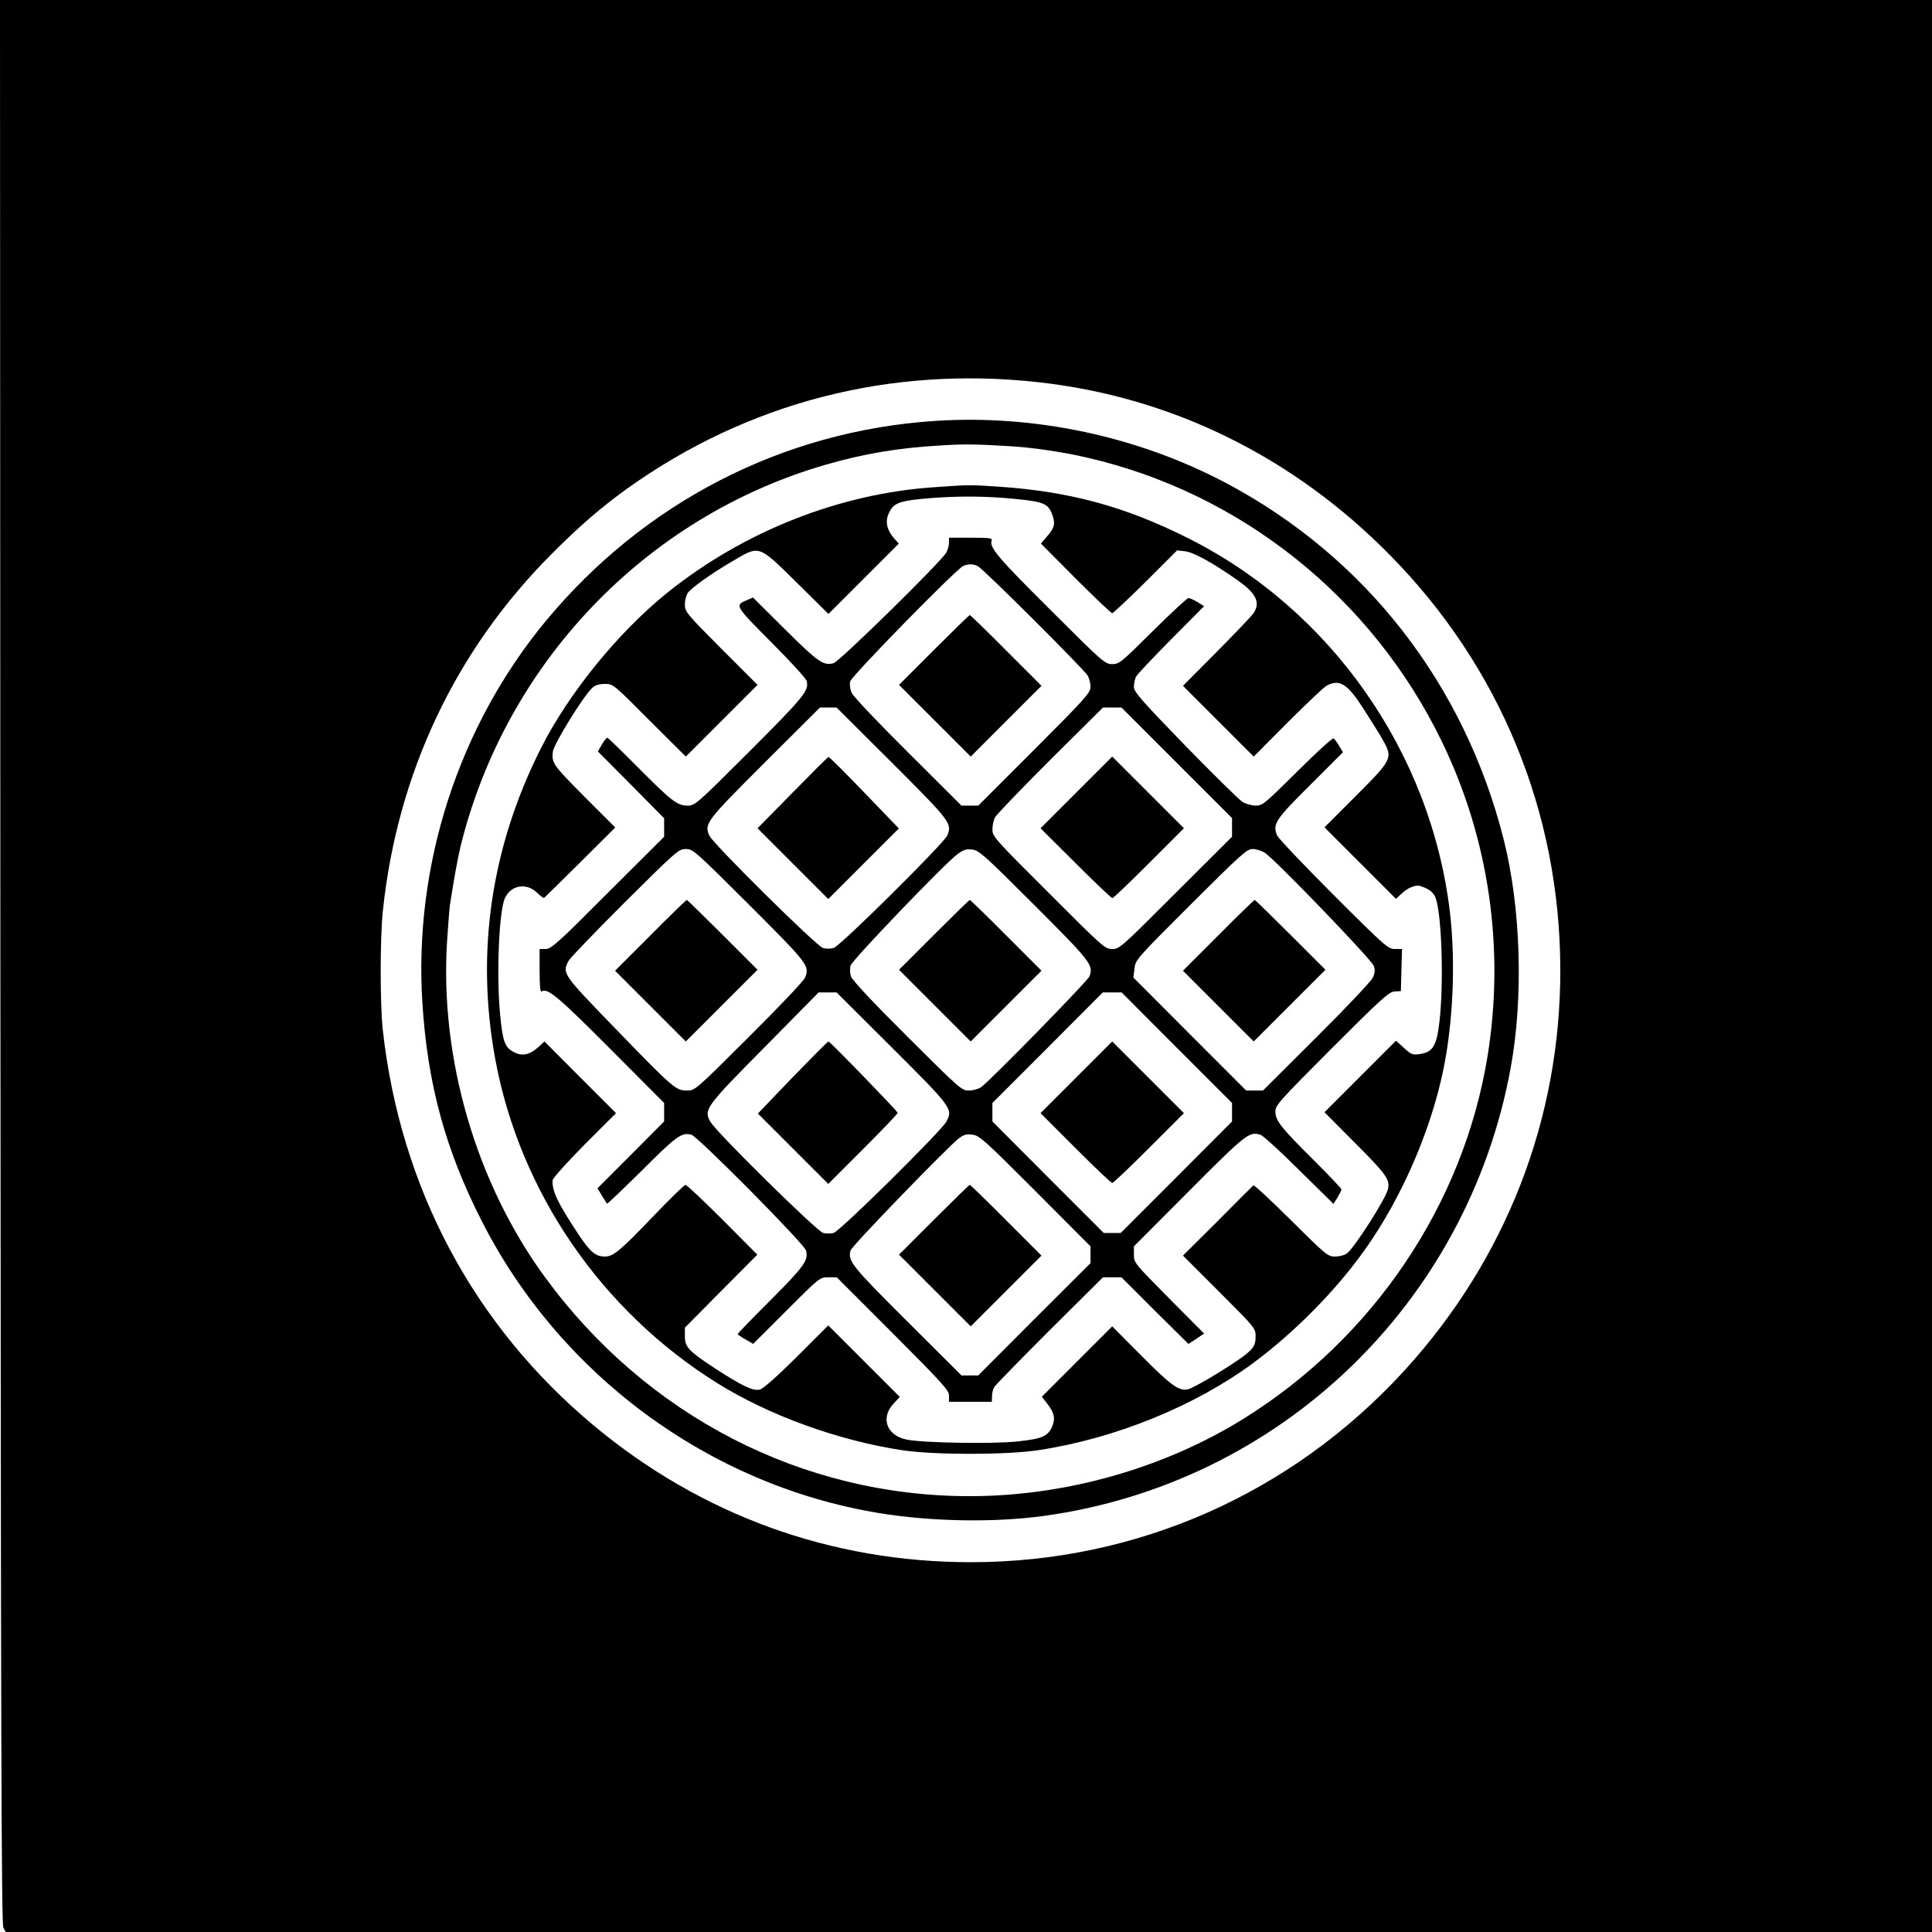 <?xml version="1.0" standalone="no"?>
<!DOCTYPE svg PUBLIC "-//W3C//DTD SVG 20010904//EN"
 "http://www.w3.org/TR/2001/REC-SVG-20010904/DTD/svg10.dtd">
<svg version="1.0" xmlns="http://www.w3.org/2000/svg"
 width="1024pt" height="1024pt" viewBox="0 0 1024 1024"
 preserveAspectRatio="xMidYMid meet">
<g transform="translate(0,1024) scale(0.1,-0.1)"
fill="#000000" stroke="none">
<path d="M2 5143 c3 -4131 5 -5102 16 -5121 l13 -22 5104 0 5105 0 0 5120 0
5120 -5120 0 -5120 0 2 -5097z m5503 3071 c703 -78 1345 -393 1857 -911 588
-594 907 -1369 908 -2204 1 -792 -289 -1535 -827 -2124 -597 -652 -1418 -1015
-2297 -1015 -743 0 -1431 250 -2001 726 -635 530 -1023 1259 -1116 2094 -15
138 -15 485 0 630 76 730 385 1384 896 1895 145 146 266 250 400 346 638 456
1393 651 2180 563z"/>
<path d="M4955 8009 c-806 -53 -1540 -431 -2061 -1059 -464 -560 -703 -1299
-655 -2030 27 -425 122 -774 313 -1149 414 -817 1205 -1401 2103 -1550 279
-46 610 -52 875 -16 1251 171 2246 1124 2476 2370 70 376 55 855 -36 1215
-208 824 -732 1497 -1470 1889 -468 248 -1016 365 -1545 330z m400 -134 c118
-7 275 -30 405 -60 816 -187 1510 -741 1880 -1501 252 -517 337 -1102 244
-1674 -128 -783 -604 -1491 -1292 -1919 -423 -263 -944 -411 -1453 -411 -887
0 -1712 425 -2250 1160 -367 501 -560 1165 -519 1788 6 86 12 171 15 187 22
142 40 241 56 309 239 970 979 1745 1932 2022 208 60 387 90 612 103 127 8
186 7 370 -4z"/>
<path d="M4956 7658 c-506 -33 -1016 -235 -1421 -561 -260 -210 -523 -534
-669 -825 -264 -524 -345 -1082 -241 -1646 130 -703 561 -1332 1175 -1716 275
-172 645 -306 985 -357 170 -25 552 -25 720 1 404 61 827 233 1135 460 215
159 434 379 586 591 213 295 380 692 438 1040 41 245 48 526 21 759 -100 848
-632 1607 -1393 1986 -331 166 -622 244 -990 270 -167 11 -160 11 -346 -2z
m422 -62 c159 -16 180 -25 202 -92 14 -42 7 -65 -33 -110 l-30 -35 184 -185
c101 -101 188 -184 194 -184 5 0 85 75 177 166 l167 167 43 -5 c46 -6 144 -60
277 -153 99 -70 123 -118 85 -175 -9 -14 -97 -106 -195 -205 l-179 -180 188
-188 187 -187 180 181 c99 99 192 187 207 195 68 36 109 11 195 -123 38 -59
85 -134 103 -166 53 -95 50 -102 -145 -297 l-165 -165 190 -190 189 -189 28
26 c33 32 76 50 100 42 42 -13 66 -30 78 -54 35 -67 49 -442 25 -660 -15 -134
-35 -167 -106 -177 -37 -5 -45 -2 -83 33 l-42 38 -190 -190 -189 -189 164
-165 c165 -165 185 -194 172 -244 -13 -53 -180 -314 -218 -340 -12 -9 -40 -16
-62 -16 -38 0 -47 7 -233 192 -106 105 -196 189 -200 185 -5 -4 -90 -89 -190
-190 l-183 -182 193 -193 c191 -191 192 -192 192 -236 0 -51 -15 -71 -95 -126
-98 -67 -234 -146 -262 -153 -48 -12 -88 16 -248 177 l-155 156 -187 -187
-186 -186 28 -36 c39 -49 45 -81 25 -126 -24 -49 -52 -61 -183 -75 -127 -14
-502 -8 -587 10 -104 21 -139 113 -71 188 l35 38 -189 189 -190 190 -167 -167
c-104 -103 -178 -169 -196 -173 -35 -9 -94 19 -240 114 -138 91 -157 111 -157
169 l0 45 192 194 192 193 -184 185 c-102 102 -190 185 -197 185 -6 0 -85 -77
-175 -171 -169 -177 -208 -209 -251 -209 -50 0 -78 23 -142 119 -109 165 -140
229 -136 285 0 11 76 95 168 188 l168 168 -190 190 -189 190 -26 -24 c-54 -50
-95 -58 -146 -27 -40 25 -50 57 -64 201 -19 211 -5 533 25 607 30 71 114 87
171 32 18 -18 36 -31 38 -28 3 2 89 87 191 188 l186 185 -166 166 c-164 166
-171 175 -165 235 4 40 163 298 210 340 15 14 36 20 66 20 44 0 45 -1 236
-193 l193 -192 190 190 190 190 -193 193 c-185 186 -192 195 -192 233 0 22 7
49 15 61 19 27 123 102 238 169 144 85 135 88 339 -113 l169 -167 186 186 187
187 -21 23 c-48 53 -55 103 -23 155 24 39 59 50 200 62 162 13 301 12 458 -3z"/>
<path d="M5030 7365 c0 -15 -6 -38 -14 -53 -25 -47 -568 -580 -598 -587 -55
-14 -80 4 -255 177 l-172 171 -30 -13 c-68 -28 -68 -28 126 -223 100 -100 184
-192 188 -205 15 -51 -12 -84 -303 -375 -282 -282 -289 -287 -328 -287 -55 0
-85 24 -269 209 -82 83 -153 151 -156 151 -4 0 -17 -16 -29 -36 l-21 -37 176
-177 175 -177 0 -49 0 -49 -298 -297 c-267 -268 -301 -298 -330 -298 l-32 0 0
-116 c0 -76 3 -113 10 -109 32 20 86 -25 363 -303 l287 -288 0 -49 0 -49 -176
-177 -177 -177 23 -39 c13 -21 25 -40 27 -43 2 -2 86 78 186 177 183 183 210
202 261 189 33 -8 599 -579 608 -614 14 -51 -9 -84 -187 -262 -96 -96 -175
-177 -175 -181 0 -3 19 -16 41 -28 l41 -24 177 177 c176 176 176 176 221 176
l45 0 298 -298 c266 -267 297 -301 297 -330 l0 -32 113 0 114 0 1 29 c0 17 5
38 11 48 5 10 137 145 293 301 l284 282 49 0 49 0 177 -177 178 -176 42 27 41
28 -186 187 c-184 186 -186 188 -186 231 l0 44 292 293 c304 305 319 317 380
298 12 -4 105 -88 204 -187 l182 -179 21 34 c11 19 21 38 21 43 0 5 -66 74
-146 154 -175 174 -204 210 -204 259 0 33 19 54 298 334 264 264 303 299 333
302 l34 2 3 112 3 111 -38 0 c-35 0 -51 13 -325 287 -158 158 -292 299 -299
315 -25 60 -10 83 175 267 l174 174 -20 33 c-11 19 -24 37 -30 40 -5 4 -92
-75 -192 -175 -173 -171 -184 -181 -220 -181 -21 0 -53 9 -71 20 -18 11 -154
146 -304 299 -237 245 -271 284 -271 311 0 17 5 41 11 53 6 12 90 101 186 198
l175 176 -35 22 c-19 11 -40 21 -48 21 -7 0 -92 -79 -189 -175 -168 -167 -178
-175 -215 -175 -38 0 -49 9 -328 288 -276 274 -324 331 -311 366 5 14 -9 16
-110 16 l-116 0 0 -25z m153 -126 c31 -16 565 -549 583 -581 8 -15 14 -42 14
-60 0 -29 -29 -62 -297 -330 l-298 -298 -44 0 -45 0 -284 283 c-158 157 -290
296 -298 315 -8 18 -12 44 -8 60 7 29 562 596 599 612 28 12 53 12 78 -1z
m-456 -1041 c311 -311 320 -322 294 -386 -18 -42 -570 -589 -603 -597 -16 -4
-40 -4 -55 0 -34 8 -586 555 -604 597 -26 64 -17 75 294 386 l293 292 44 0 44
0 293 -292z m1510 -1 l293 -293 0 -49 0 -50 -298 -297 c-290 -290 -298 -298
-337 -298 -39 0 -47 8 -337 298 -286 285 -298 299 -298 335 0 21 6 50 14 65 8
15 140 152 293 305 l279 277 49 0 49 0 293 -293z m-2266 -753 c315 -315 322
-324 295 -387 -8 -18 -142 -159 -298 -314 -284 -283 -284 -283 -327 -283 -59
0 -72 11 -380 329 -282 291 -282 292 -247 359 8 15 142 154 298 310 275 273
285 282 323 282 38 0 48 -9 336 -296z m1511 -1 c302 -302 315 -319 292 -379
-10 -24 -530 -557 -574 -586 -14 -10 -43 -18 -65 -18 -38 0 -47 8 -327 287
-183 182 -292 299 -298 318 -5 16 -6 42 -2 57 8 29 500 542 567 591 33 24 47
28 79 24 36 -5 65 -31 328 -294z m1222 277 c51 -32 566 -566 577 -599 8 -23 7
-37 -5 -63 -9 -19 -143 -161 -299 -316 l-283 -282 -45 0 -44 0 -299 299 -299
300 6 47 c5 47 9 51 299 341 268 267 297 293 327 293 19 0 48 -9 65 -20z
m-1977 -1032 c319 -318 325 -326 289 -393 -28 -51 -566 -583 -598 -590 -16 -4
-40 -4 -55 0 -33 8 -572 539 -599 591 -34 63 -25 77 288 393 l287 291 48 0 47
0 293 -292z m1510 -1 l293 -293 0 -49 0 -49 -295 -296 -295 -295 -45 0 -45 0
-295 295 -295 296 0 49 0 49 293 293 292 293 50 0 50 0 292 -293z m-750 -759
l293 -294 0 -44 0 -45 -298 -297 -297 -298 -44 0 -45 0 -288 287 c-294 293
-315 319 -300 375 5 23 517 551 576 596 24 18 40 22 70 18 37 -4 64 -29 333
-298z"/>
<path d="M4950 6795 l-185 -185 190 -190 190 -190 187 187 188 188 -187 187
c-103 104 -190 188 -193 188 -3 0 -88 -83 -190 -185z"/>
<path d="M4200 6038 l-185 -188 188 -188 187 -187 187 187 187 187 -183 190
c-101 105 -186 190 -190 189 -3 0 -89 -86 -191 -190z"/>
<path d="M5705 6040 l-190 -190 186 -185 c102 -102 189 -185 195 -185 5 0 92
83 194 185 l185 185 -190 190 -190 190 -190 -190z"/>
<path d="M3447 5282 l-187 -187 188 -188 187 -187 190 190 190 190 -185 185
c-102 102 -187 185 -190 185 -3 0 -90 -84 -193 -188z"/>
<path d="M4950 5285 l-185 -185 190 -190 190 -190 187 187 188 188 -187 187
c-103 104 -190 188 -193 188 -3 0 -88 -83 -190 -185z"/>
<path d="M6457 5282 l-187 -187 188 -188 187 -187 190 190 190 190 -185 185
c-102 102 -187 185 -190 185 -3 0 -90 -84 -193 -188z"/>
<path d="M4200 4529 l-183 -191 186 -186 187 -187 185 185 c102 102 184 188
183 192 -5 13 -359 378 -367 378 -4 0 -89 -86 -191 -191z"/>
<path d="M5705 4530 l-190 -190 185 -185 c102 -102 189 -185 195 -185 6 0 93
83 195 185 l185 185 -190 190 -190 190 -190 -190z"/>
<path d="M4950 3775 l-185 -185 190 -190 190 -190 187 187 188 188 -187 187
c-103 104 -190 188 -193 188 -3 0 -88 -83 -190 -185z"/>
</g>
</svg>
